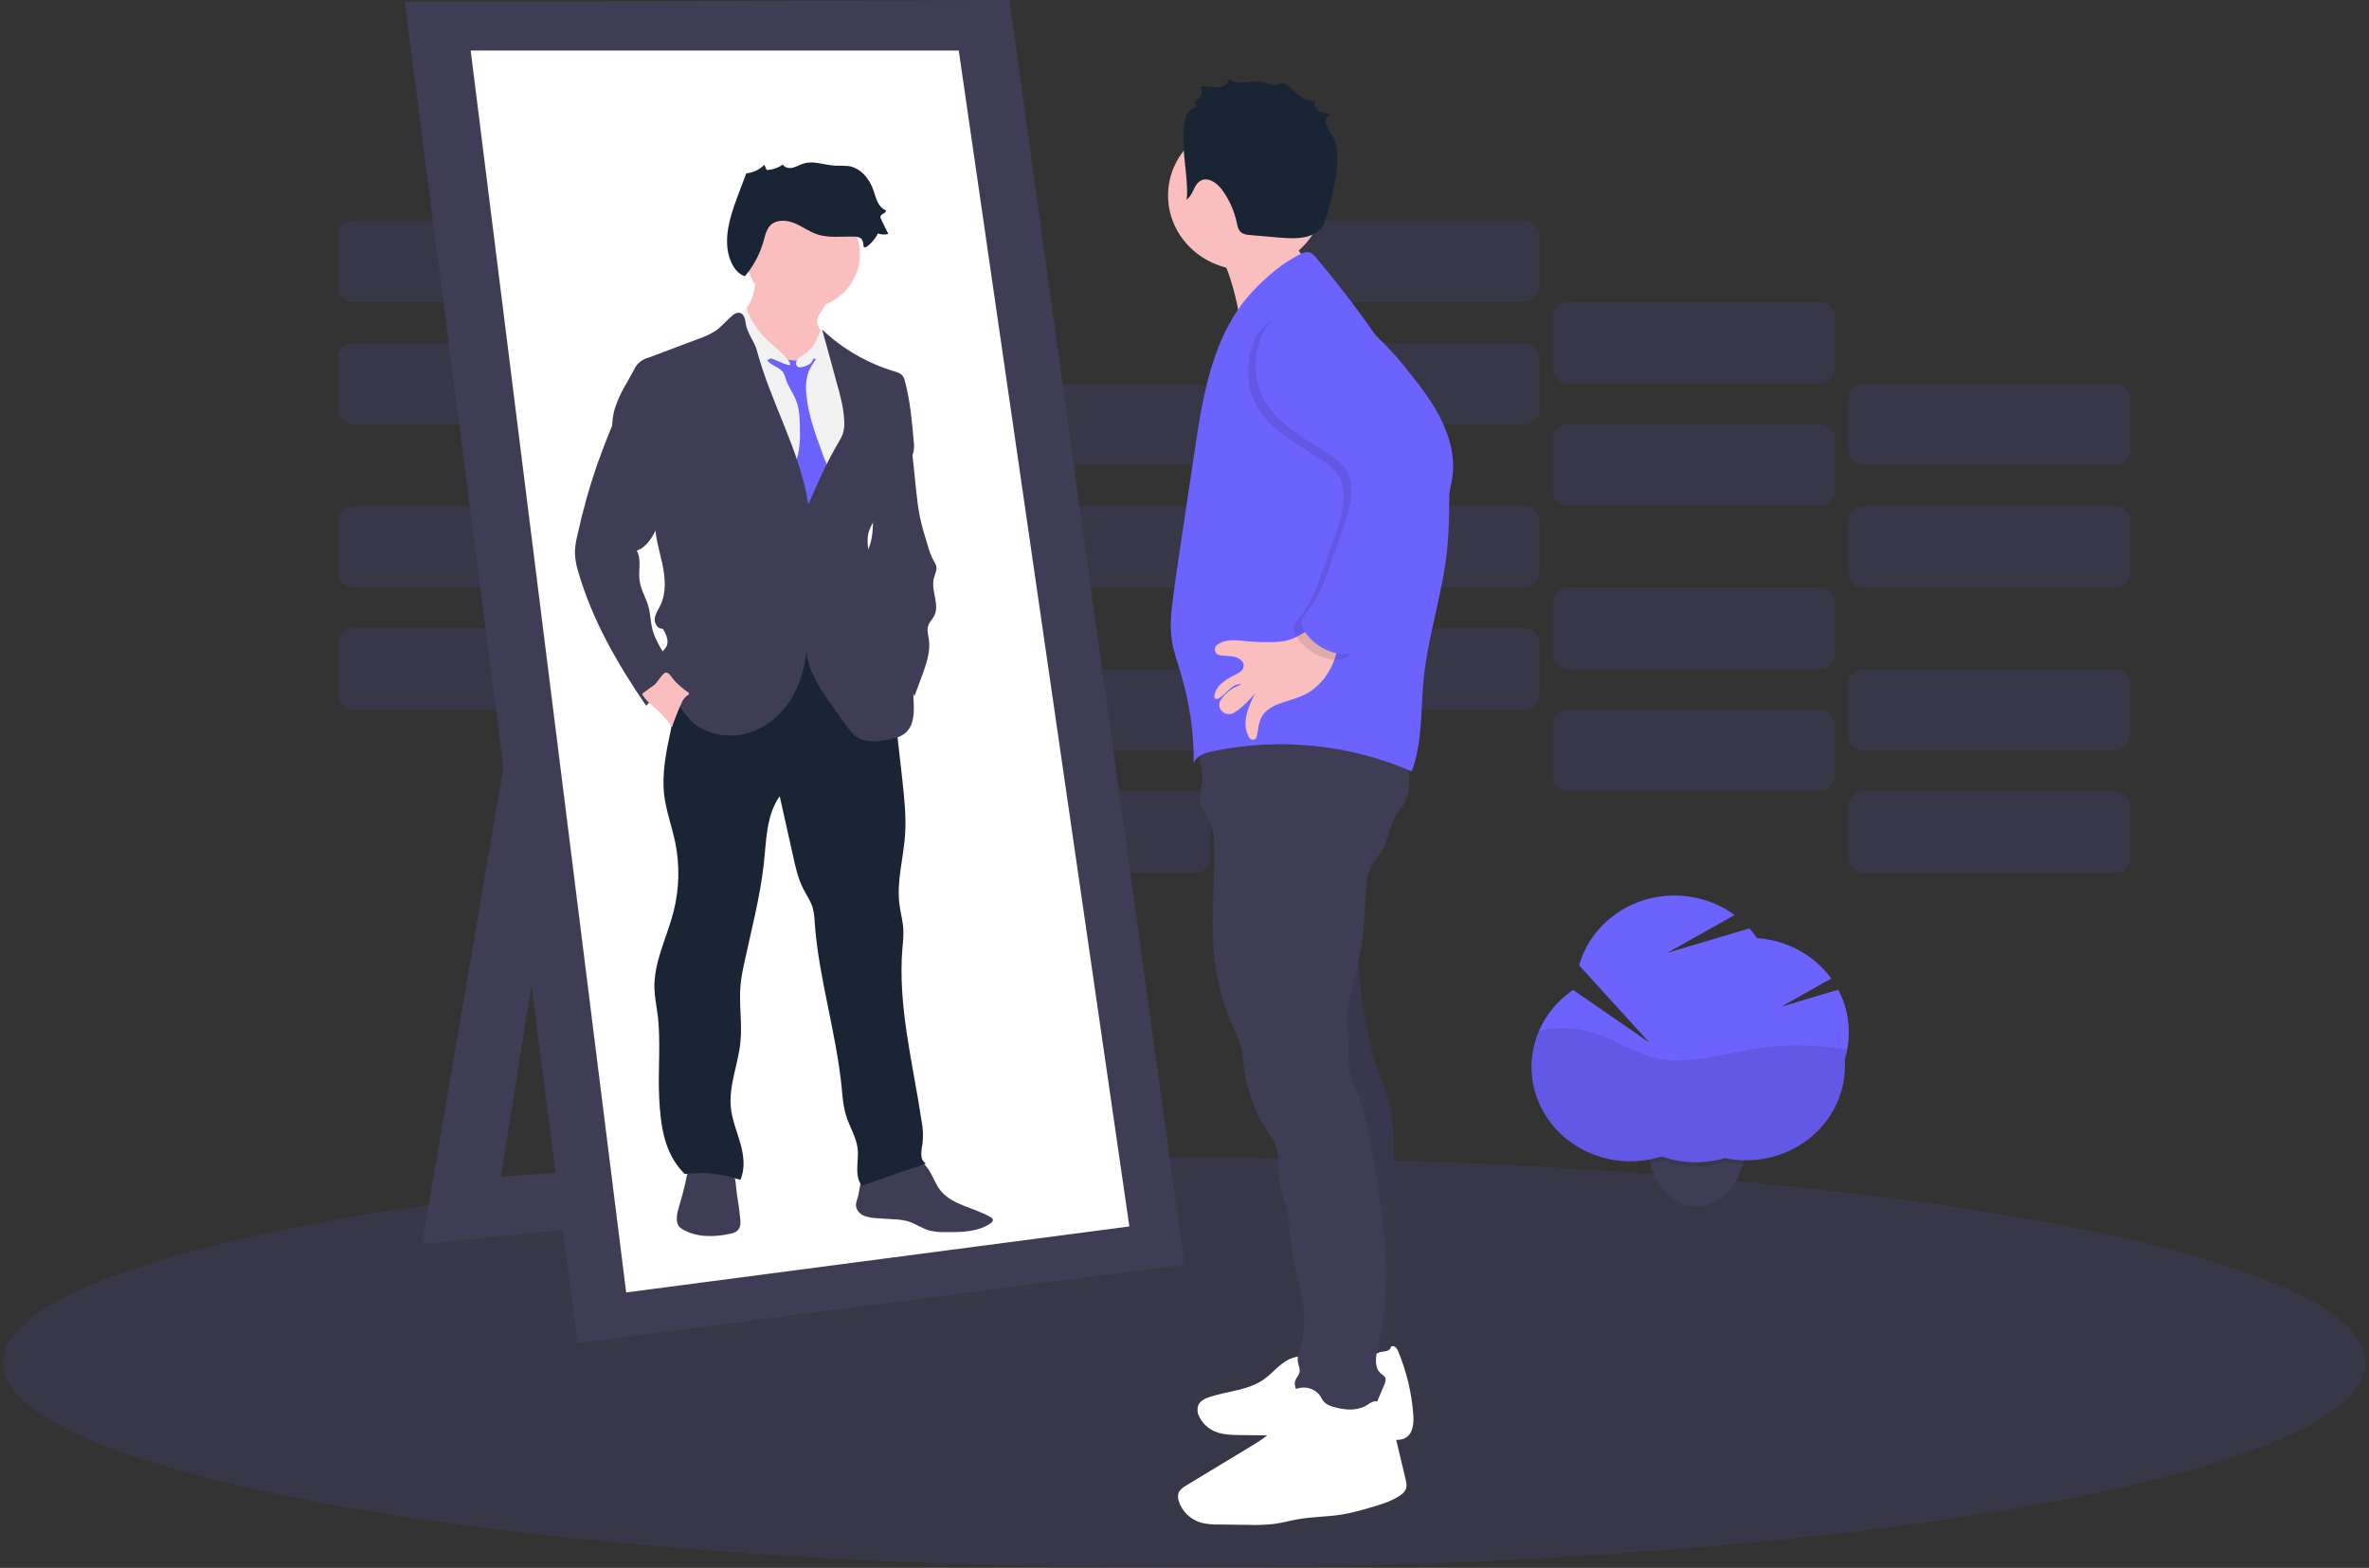 <svg width="423" height="280" viewBox="0 0 423 280" fill="none" xmlns="http://www.w3.org/2000/svg">
<rect x="0" y="0" width="423" height="280" fill="#333333" stroke="none"/>
<g clip-path="url(#clip0_301_260)">
<path opacity="0.1" d="M107.874 112.192H63.193C61.611 112.192 60.328 113.417 60.328 114.929V124.014C60.328 125.526 61.611 126.752 63.193 126.752H107.874C109.456 126.752 110.739 125.526 110.739 124.014V114.929C110.739 113.417 109.456 112.192 107.874 112.192Z" fill="#6C63FF"/>
<path opacity="0.1" d="M160.629 126.755H115.948C114.366 126.755 113.083 127.981 113.083 129.493V138.578C113.083 140.09 114.366 141.315 115.948 141.315H160.629C162.211 141.315 163.494 140.09 163.494 138.578V129.493C163.494 127.981 162.211 126.755 160.629 126.755Z" fill="#6C63FF"/>
<path opacity="0.1" d="M213.388 141.315H168.707C167.125 141.315 165.842 142.541 165.842 144.053V153.138C165.842 154.65 167.125 155.875 168.707 155.875H213.388C214.97 155.875 216.253 154.65 216.253 153.138V144.053C216.253 142.541 214.97 141.315 213.388 141.315Z" fill="#6C63FF"/>
<path opacity="0.1" d="M107.874 90.352H63.193C61.611 90.352 60.328 91.577 60.328 93.089V102.174C60.328 103.686 61.611 104.912 63.193 104.912H107.874C109.456 104.912 110.739 103.686 110.739 102.174V93.089C110.739 91.577 109.456 90.352 107.874 90.352Z" fill="#6C63FF"/>
<path opacity="0.1" d="M160.629 104.912H115.948C114.366 104.912 113.083 106.137 113.083 107.649V116.734C113.083 118.246 114.366 119.472 115.948 119.472H160.629C162.211 119.472 163.494 118.246 163.494 116.734V107.649C163.494 106.137 162.211 104.912 160.629 104.912Z" fill="#6C63FF"/>
<path opacity="0.1" d="M213.388 119.475H168.707C167.125 119.475 165.842 120.701 165.842 122.213V131.298C165.842 132.81 167.125 134.035 168.707 134.035H213.388C214.97 134.035 216.253 132.81 216.253 131.298V122.213C216.253 120.701 214.97 119.475 213.388 119.475Z" fill="#6C63FF"/>
<path opacity="0.1" d="M272.005 112.192H227.324C225.742 112.192 224.459 113.417 224.459 114.929V124.014C224.459 125.526 225.742 126.752 227.324 126.752H272.005C273.587 126.752 274.87 125.526 274.87 124.014V114.929C274.87 113.417 273.587 112.192 272.005 112.192Z" fill="#6C63FF"/>
<path opacity="0.1" d="M324.759 126.755H280.079C278.497 126.755 277.214 127.981 277.214 129.493V138.578C277.214 140.09 278.497 141.315 280.079 141.315H324.759C326.342 141.315 327.625 140.09 327.625 138.578V129.493C327.625 127.981 326.342 126.755 324.759 126.755Z" fill="#6C63FF"/>
<path opacity="0.1" d="M377.519 141.315H332.838C331.256 141.315 329.973 142.541 329.973 144.053V153.138C329.973 154.65 331.256 155.875 332.838 155.875H377.519C379.101 155.875 380.384 154.65 380.384 153.138V144.053C380.384 142.541 379.101 141.315 377.519 141.315Z" fill="#6C63FF"/>
<path opacity="0.1" d="M272.005 90.352H227.324C225.742 90.352 224.459 91.577 224.459 93.089V102.174C224.459 103.686 225.742 104.912 227.324 104.912H272.005C273.587 104.912 274.87 103.686 274.87 102.174V93.089C274.87 91.577 273.587 90.352 272.005 90.352Z" fill="#6C63FF"/>
<path opacity="0.1" d="M324.759 104.912H280.079C278.497 104.912 277.214 106.137 277.214 107.649V116.734C277.214 118.246 278.497 119.472 280.079 119.472H324.759C326.342 119.472 327.625 118.246 327.625 116.734V107.649C327.625 106.137 326.342 104.912 324.759 104.912Z" fill="#6C63FF"/>
<path opacity="0.1" d="M377.519 119.475H332.838C331.256 119.475 329.973 120.701 329.973 122.213V131.298C329.973 132.81 331.256 134.035 332.838 134.035H377.519C379.101 134.035 380.384 132.81 380.384 131.298V122.213C380.384 120.701 379.101 119.475 377.519 119.475Z" fill="#6C63FF"/>
<path opacity="0.1" d="M107.874 61.228H63.193C61.611 61.228 60.328 62.453 60.328 63.965V73.05C60.328 74.562 61.611 75.788 63.193 75.788H107.874C109.456 75.788 110.739 74.562 110.739 73.05V63.965C110.739 62.453 109.456 61.228 107.874 61.228Z" fill="#6C63FF"/>
<path opacity="0.1" d="M160.629 75.788H115.948C114.366 75.788 113.083 77.013 113.083 78.525V87.611C113.083 89.122 114.366 90.348 115.948 90.348H160.629C162.211 90.348 163.494 89.122 163.494 87.611V78.525C163.494 77.013 162.211 75.788 160.629 75.788Z" fill="#6C63FF"/>
<path opacity="0.1" d="M213.388 90.352H168.707C167.125 90.352 165.842 91.577 165.842 93.089V102.174C165.842 103.686 167.125 104.912 168.707 104.912H213.388C214.97 104.912 216.253 103.686 216.253 102.174V93.089C216.253 91.577 214.97 90.352 213.388 90.352Z" fill="#6C63FF"/>
<path opacity="0.1" d="M107.874 39.384H63.193C61.611 39.384 60.328 40.61 60.328 42.122V51.207C60.328 52.719 61.611 53.944 63.193 53.944H107.874C109.456 53.944 110.739 52.719 110.739 51.207V42.122C110.739 40.61 109.456 39.384 107.874 39.384Z" fill="#6C63FF"/>
<path opacity="0.1" d="M160.629 53.948H115.948C114.366 53.948 113.083 55.174 113.083 56.685V65.771C113.083 67.282 114.366 68.508 115.948 68.508H160.629C162.211 68.508 163.494 67.282 163.494 65.771V56.685C163.494 55.174 162.211 53.948 160.629 53.948Z" fill="#6C63FF"/>
<path opacity="0.1" d="M213.388 68.508H168.707C167.125 68.508 165.842 69.733 165.842 71.245V80.33C165.842 81.842 167.125 83.068 168.707 83.068H213.388C214.97 83.068 216.253 81.842 216.253 80.33V71.245C216.253 69.733 214.97 68.508 213.388 68.508Z" fill="#6C63FF"/>
<path opacity="0.1" d="M272.005 61.228H227.324C225.742 61.228 224.459 62.453 224.459 63.965V73.05C224.459 74.562 225.742 75.788 227.324 75.788H272.005C273.587 75.788 274.87 74.562 274.87 73.05V63.965C274.87 62.453 273.587 61.228 272.005 61.228Z" fill="#6C63FF"/>
<path opacity="0.1" d="M324.759 75.788H280.079C278.497 75.788 277.214 77.013 277.214 78.525V87.611C277.214 89.122 278.497 90.348 280.079 90.348H324.759C326.342 90.348 327.625 89.122 327.625 87.611V78.525C327.625 77.013 326.342 75.788 324.759 75.788Z" fill="#6C63FF"/>
<path opacity="0.1" d="M377.519 90.352H332.838C331.256 90.352 329.973 91.577 329.973 93.089V102.174C329.973 103.686 331.256 104.912 332.838 104.912H377.519C379.101 104.912 380.384 103.686 380.384 102.174V93.089C380.384 91.577 379.101 90.352 377.519 90.352Z" fill="#6C63FF"/>
<path opacity="0.1" d="M272.005 39.384H227.324C225.742 39.384 224.459 40.61 224.459 42.122V51.207C224.459 52.719 225.742 53.944 227.324 53.944H272.005C273.587 53.944 274.87 52.719 274.87 51.207V42.122C274.87 40.61 273.587 39.384 272.005 39.384Z" fill="#6C63FF"/>
<path opacity="0.1" d="M324.759 53.948H280.079C278.497 53.948 277.214 55.174 277.214 56.685V65.771C277.214 67.282 278.497 68.508 280.079 68.508H324.759C326.342 68.508 327.625 67.282 327.625 65.771V56.685C327.625 55.174 326.342 53.948 324.759 53.948Z" fill="#6C63FF"/>
<path opacity="0.1" d="M377.519 68.508H332.838C331.256 68.508 329.973 69.733 329.973 71.245V80.33C329.973 81.842 331.256 83.068 332.838 83.068H377.519C379.101 83.068 380.384 81.842 380.384 80.33V71.245C380.384 69.733 379.101 68.508 377.519 68.508Z" fill="#6C63FF"/>
<path opacity="0.1" d="M211.487 280C327.979 280 422.415 263.588 422.415 243.342C422.415 223.097 327.979 206.684 211.487 206.684C94.994 206.684 0.559 223.097 0.559 243.342C0.559 263.588 94.994 280 211.487 280Z" fill="#6C63FF"/>
<path d="M93.105 118.263L75.367 222.158L155.573 214.053L152.103 205.21L89.441 210.184L104.095 118.079L93.105 118.263Z" fill="#3F3D56"/>
<path d="M72.282 0.368L180.252 0L211.487 225.842L103.13 239.842L72.282 0.368Z" fill="#3F3D56"/>
<path d="M84.043 9.026H171.191L201.654 219.026L111.807 230.816L84.043 9.026Z" fill="white"/>
<path d="M166.232 209.58C166.779 210.582 167.188 211.665 167.901 212.568C169.984 215.228 173.936 215.644 176.901 217.38C177.05 217.452 177.172 217.564 177.252 217.704C177.387 218.01 177.086 218.33 176.797 218.522C174.549 220.028 171.599 220.062 168.85 220.043C167.926 220.075 167.002 219.99 166.1 219.793C164.647 219.424 163.401 218.455 161.967 218.061C161.223 217.884 160.462 217.781 159.696 217.755L156.684 217.56C155.882 217.549 155.088 217.408 154.336 217.144C153.961 217.007 153.628 216.781 153.369 216.488C153.11 216.195 152.933 215.844 152.855 215.467C152.77 214.856 153.044 214.263 153.206 213.666C153.591 212.251 153.472 210.542 154.625 209.576C155.1 209.229 155.644 208.978 156.225 208.84C158.321 208.165 160.46 207.621 162.63 207.211C164.415 206.876 165.441 208.128 166.232 209.58Z" fill="#3F3D56"/>
<path d="M132.167 217.549C132.244 218.334 132.268 219.233 131.674 219.782C131.304 220.075 130.857 220.266 130.382 220.334C127.532 220.968 124.355 221.012 121.875 219.531C121.617 219.39 121.39 219.204 121.204 218.982C120.998 218.68 120.88 218.33 120.865 217.969C120.776 216.926 121.112 215.898 121.416 214.893C122.137 212.506 122.685 210.075 123.055 207.616C123.086 207.414 130.332 208.722 130.814 209.407C131.419 210.254 131.423 212.288 131.585 213.297C131.829 214.707 132.023 216.124 132.167 217.549Z" fill="#3F3D56"/>
<path d="M159.137 121.678L161.065 138.806C161.45 142.306 161.855 145.825 161.589 149.336C161.281 153.388 160.093 157.441 160.594 161.457C160.791 163.019 161.238 164.552 161.304 166.125C161.316 167.171 161.261 168.217 161.138 169.256C160.266 179.649 163.024 189.962 164.566 200.281C164.814 201.554 164.869 202.854 164.728 204.142C164.527 205.45 164.126 207.167 165.345 207.786L153.9 211.75C152.439 210 153.406 207.277 153.129 205.056C152.874 203.055 151.725 201.272 151.112 199.345C150.557 197.614 150.441 195.79 150.26 193.992C149.261 184.203 146.196 174.668 145.478 164.857C145.455 163.91 145.326 162.967 145.093 162.046C144.707 160.827 143.936 159.762 143.373 158.616C142.509 156.896 142.085 155.009 141.669 153.145L139.22 142.185C136.744 145.707 136.845 150.29 136.355 154.512C135.668 160.407 134.134 166.202 132.884 172.023C132.594 173.276 132.377 174.542 132.233 175.818C131.909 179.233 132.553 182.682 132.21 186.093C131.824 190.046 130.085 193.904 130.505 197.857C130.737 200.045 131.616 202.116 132.21 204.238C132.803 206.36 133.096 208.688 132.19 210.711C129.023 209.6 125.621 209.241 122.276 209.665C118.601 206.073 117.95 201.062 117.699 196.033C117.448 191.004 118.054 185.968 117.398 180.987C117.205 179.513 116.905 178.076 116.855 176.606C116.693 171.894 119.064 167.484 120.244 162.905C121.306 158.782 121.407 154.487 120.541 150.323C119.963 147.571 118.968 144.9 118.613 142.111C118.131 138.202 118.948 134.264 119.77 130.403C120.321 127.798 120.869 125.193 121.493 122.603C122.164 119.822 122.963 116.981 124.756 114.704C127.625 111.061 132.719 109.443 137.481 109.797C142.243 110.151 146.689 112.221 150.622 114.8C153.722 116.779 156.578 119.087 159.137 121.678Z" fill="#192534"/>
<path d="M146.342 56.092C146.126 56.424 145.975 56.791 145.898 57.175C145.802 57.931 146.284 58.623 146.67 59.283C147.164 60.13 147.543 61.034 147.799 61.972C147.983 62.553 148.039 63.164 147.965 63.766C147.871 64.219 147.702 64.654 147.464 65.056C146.72 66.426 145.617 67.694 144.117 68.265C142.955 68.674 141.688 68.722 140.496 68.405C139.312 68.085 138.192 67.576 137.184 66.902C136.334 66.387 135.57 65.754 134.916 65.023C134.292 64.223 133.767 63.358 133.351 62.444C132.549 60.841 131.735 59.128 131.881 57.371C131.889 57.211 131.92 57.054 131.974 56.903C132.099 56.63 132.274 56.38 132.491 56.166C134.136 54.303 134.979 51.913 134.851 49.479L140.469 50.699C141.707 50.967 142.945 51.236 144.167 51.572C145.17 51.848 146.712 52.231 147.364 53.086C148.015 53.941 146.785 55.311 146.342 56.092Z" fill="#FBBEBE"/>
<path d="M143.334 55.178C148.974 55.178 153.545 50.81 153.545 45.422C153.545 40.035 148.974 35.667 143.334 35.667C137.695 35.667 133.124 40.035 133.124 45.422C133.124 50.81 137.695 55.178 143.334 55.178Z" fill="#FBBEBE"/>
<path d="M141.692 65.104C142.123 64.201 143.057 63.63 143.909 63.063C144.761 62.495 145.625 61.77 145.791 60.786C145.801 60.563 145.858 60.345 145.96 60.145C146.288 59.673 147.067 59.909 147.534 60.255C148.667 61.099 149.438 62.296 150.19 63.464C151.163 64.885 151.996 66.388 152.678 67.955C153.761 70.685 153.892 73.666 154.012 76.58C154.12 79.233 154.224 81.926 153.549 84.497C153.125 86.126 152.392 87.706 152.35 89.383C152.223 95.473 150.009 101.294 149.855 107.384C149.843 109.145 149.936 110.905 150.133 112.656L150.495 116.609C144.888 116.302 139.297 115.832 133.721 115.198C133.559 113.378 133.015 111.613 132.518 109.852C130.481 102.652 129.175 95.282 128.619 87.843C128.322 83.893 128.018 79.959 127.559 76.024C127.146 72.446 126.337 68.847 126.822 65.277C127.077 63.654 127.611 62.083 128.403 60.627C128.654 60.047 129.085 59.555 129.637 59.216C129.914 59.089 130.207 58.998 130.509 58.947C131.383 58.778 132.27 58.678 133.162 58.649C133.38 58.631 133.599 58.651 133.81 58.708C134.185 58.887 134.494 59.173 134.693 59.526C136.411 61.994 138.842 63.931 141.692 65.104Z" fill="#F2F2F2"/>
<path d="M136.957 64.323C137.674 65.303 139.193 65.535 139.856 66.533C140.08 66.951 140.249 67.392 140.361 67.849C140.766 69.083 141.584 70.155 142.081 71.359C142.799 73.091 142.818 75.007 142.826 76.867C142.896 78.349 142.777 79.834 142.471 81.288C142.239 82.198 141.861 83.064 141.584 83.963C141.112 85.492 140.937 87.09 141.067 88.679C141.067 89.022 141.163 89.359 141.345 89.655C141.606 89.951 141.948 90.173 142.332 90.296C143.462 90.772 144.646 91.258 145.88 91.147C146.133 91.14 146.378 91.062 146.585 90.923C146.728 90.798 146.846 90.65 146.932 90.484L147.703 89.239C148.401 88.101 149.13 86.826 148.86 85.525C148.664 84.854 148.37 84.213 147.985 83.621C147.492 82.659 147.072 81.666 146.728 80.647C145.498 77.269 144.252 73.843 143.975 70.276C143.811 68.919 143.969 67.544 144.437 66.253C144.8 65.459 145.255 64.706 145.795 64.01C145.673 63.853 145.504 63.736 145.31 63.673C145.116 63.611 144.908 63.606 144.711 63.66C144.323 63.774 143.948 63.923 143.589 64.105C142.455 64.562 141.198 64.396 140.053 64.083C139.606 63.958 138.896 63.531 138.433 63.56C138.275 63.578 136.984 64.367 136.957 64.323Z" fill="#6C63FF"/>
<path d="M145.984 64.282C145.752 64.105 145.394 63.943 145.189 64.15C145.121 64.239 145.071 64.34 145.043 64.448C144.842 64.964 144.252 65.218 143.716 65.417C143.18 65.616 142.602 65.726 142.278 65.347C142.176 65.199 142.125 65.024 142.134 64.847C142.143 64.67 142.211 64.501 142.328 64.363C142.565 64.09 142.851 63.859 143.172 63.682C144.946 62.486 146.154 60.669 146.535 58.627C147.032 59.005 147.362 59.548 147.457 60.148C147.584 60.734 147.599 61.339 147.726 61.924C147.915 62.764 148.336 63.549 148.432 64.4C148.482 64.853 148.432 65.31 148.432 65.763C148.449 66.206 148.504 66.647 148.594 67.082C147.692 66.168 147.056 65.096 145.984 64.282Z" fill="#F2F2F2"/>
<path d="M138.179 61.781C137.793 61.431 137.407 61.099 137.022 60.742C135.33 59.164 134.052 57.226 133.293 55.086C132.799 55.455 132.256 55.941 132.244 56.56C132.288 56.998 132.465 57.414 132.753 57.758C134.211 59.952 135.174 62.412 135.58 64.982C135.788 64.671 136.077 64.417 136.418 64.243C136.759 64.07 137.141 63.983 137.527 63.991C138.136 63.991 140.87 65.538 141.067 65.148C141.356 64.536 138.641 62.197 138.179 61.781Z" fill="#F2F2F2"/>
<path d="M146.79 58.848C150.417 62.298 154.857 64.866 159.738 66.338C160.224 66.439 160.674 66.657 161.046 66.972C161.323 67.303 161.51 67.696 161.589 68.114C162.53 71.628 162.846 75.265 163.159 78.879C163.241 79.477 163.228 80.083 163.12 80.677C162.893 81.642 162.175 82.423 161.47 83.149C159.256 85.415 156.731 87.784 156.357 90.864C156.328 91.457 156.255 92.048 156.137 92.632C155.944 93.317 155.516 93.921 155.254 94.588C153.966 97.871 156.877 101.846 155.103 104.904C156.064 106.667 156.722 108.565 157.055 110.526C157.114 111.27 157.292 112 157.583 112.693C158.111 113.746 159.199 114.417 160.055 115.271C162.665 117.828 162.985 121.741 163.139 125.311C163.236 127.323 163.205 129.633 161.597 130.951C160.668 131.721 159.399 131.972 158.184 132.164C156.569 132.421 154.81 132.606 153.38 131.843C152.354 131.298 151.656 130.344 150.989 129.423C149.724 127.665 148.455 125.911 147.256 124.11C145.359 121.269 143.57 118.024 144.117 114.693C143.963 118.101 143.211 121.535 141.46 124.504C139.71 127.474 136.891 129.953 133.471 130.933C130.05 131.913 126.052 131.22 123.503 128.833C122.671 128.015 121.956 127.094 121.378 126.096C119.927 123.722 118.868 121.148 118.239 118.466C118.073 117.769 117.95 116.992 118.316 116.369C118.49 116.075 118.756 115.843 118.937 115.551C119.546 114.56 118.96 113.311 118.37 112.302C117.472 112.383 116.828 111.374 116.909 110.511C116.99 109.649 117.53 108.901 117.911 108.117C119.03 105.803 118.783 103.11 118.243 100.616C117.703 98.121 116.897 95.642 116.959 93.096C117.024 90.403 114.996 87.979 113.45 85.728C112.586 84.46 111.58 83.281 110.828 81.951C109.26 79.153 108.897 75.88 109.817 72.829C110.357 71.263 111.066 69.754 111.931 68.327L113.203 66.047C113.44 65.502 113.808 65.018 114.277 64.634C114.746 64.25 115.302 63.977 115.902 63.836L124.706 60.52C125.831 60.153 126.9 59.642 127.883 59.002C128.959 58.229 129.761 57.16 130.787 56.335C130.936 56.185 131.116 56.065 131.314 55.982C131.513 55.899 131.727 55.855 131.944 55.852C132.769 55.922 133.062 56.917 133.147 57.695C133.34 59.434 134.689 60.907 135.148 62.598C137.631 71.938 142.887 80.552 144.329 90.086C145.949 86.369 147.569 82.644 149.643 79.144C149.97 78.642 150.245 78.11 150.464 77.556C150.713 76.758 150.806 75.922 150.738 75.091C150.634 72.693 149.967 70.35 149.308 68.032C148.452 64.879 147.68 61.972 146.79 58.848Z" fill="#3F3D56"/>
<path d="M163.567 87.386C163.737 88.955 163.903 90.528 164.207 92.08C164.562 93.874 165.102 95.627 165.638 97.381C165.9 98.367 166.275 99.322 166.756 100.229C166.931 100.492 167.069 100.776 167.169 101.073C167.358 101.81 166.926 102.546 166.741 103.283C166.185 105.494 167.851 107.951 166.802 109.989C166.486 110.607 165.935 111.12 165.727 111.783C165.484 112.545 165.727 113.36 165.854 114.148C166.182 116.358 165.391 118.606 164.612 120.732L163.286 124.32C162.075 122.169 160.853 119.995 159.179 118.149C158.581 117.486 157.93 116.871 157.378 116.171C156.556 115.071 155.906 113.862 155.45 112.582C154.273 109.542 153.6 106.345 153.457 103.106C153.361 102.186 153.473 101.256 153.784 100.38C154.04 99.873 154.325 99.381 154.64 98.906C155.674 97.127 155.886 95.02 155.867 92.986C155.847 90.952 155.62 88.911 155.867 86.888C156.068 85.2 156.591 83.56 157.409 82.051C157.892 81.074 158.609 80.219 159.503 79.557C160.17 79.08 160.983 78.827 161.817 78.838C163.077 78.909 162.788 79.944 162.896 80.942L163.567 87.386Z" fill="#3F3D56"/>
<path d="M106.848 82.372C106.061 84.582 105.352 86.812 104.719 89.062C104.102 91.273 103.551 93.496 103.065 95.731C102.815 96.713 102.676 97.719 102.648 98.73C102.698 99.906 102.909 101.072 103.277 102.196C105.76 110.747 110.287 118.635 115.385 126.052C116.842 124.316 118.572 122.807 120.514 121.579C120.673 121.489 120.805 121.362 120.899 121.211C120.948 121.067 120.962 120.915 120.941 120.766C120.92 120.617 120.863 120.474 120.776 120.348C119.368 117.593 117.14 115.165 116.438 112.17C116.145 110.924 116.133 109.627 115.802 108.39C115.374 106.787 114.417 105.321 114.197 103.677C113.962 101.887 114.583 99.934 113.704 98.346C115.497 97.68 116.534 95.915 117.294 94.224C118.106 92.494 118.686 90.673 119.021 88.804C119.549 85.222 118.816 81.573 116.935 78.433C116.017 76.867 114.838 75.453 113.445 74.248C112.987 73.854 111.903 72.723 111.236 72.734C110.345 72.752 110.06 74.13 109.805 74.749C108.776 77.276 107.758 79.807 106.848 82.372Z" fill="#3F3D56"/>
<path d="M122.82 123.609C122.936 123.69 123.067 123.8 123.036 123.933C123.005 124.066 122.893 124.099 122.793 124.154C122.272 124.507 121.883 125.011 121.682 125.591C121.042 126.971 120.483 128.384 120.009 129.824C119.146 128.589 118.131 127.457 116.986 126.453C116.107 125.679 115.123 124.946 114.653 123.9C114.653 123.87 116.673 122.445 116.859 122.29C117.425 121.807 118.139 120.47 118.725 120.175C119.388 119.844 120.021 121.144 120.526 121.667C121.221 122.386 121.989 123.037 122.82 123.609Z" fill="#FBBEBE"/>
<path d="M154.178 43.897C154.151 43.415 154.085 42.881 153.699 42.567C153.361 42.344 152.953 42.236 152.543 42.262C150.295 42.192 147.969 42.553 145.848 41.831C144.453 41.355 143.261 40.442 141.9 39.874C140.539 39.307 138.796 39.156 137.697 40.11C136.864 40.847 136.636 41.978 136.347 43.021C135.71 45.322 134.577 47.47 133.019 49.328C131.974 49.018 131.226 48.127 130.744 47.191C129.105 44.001 129.911 40.191 131.076 36.809C131.461 35.674 131.889 34.551 132.317 33.431L133.258 30.955C134.493 30.839 135.641 30.293 136.482 29.422L136.887 30.362C137.933 30.326 138.942 29.985 139.779 29.385C140.103 29.967 140.936 30.122 141.611 29.934C142.285 29.746 142.868 29.385 143.539 29.197C145.332 28.645 147.244 29.496 149.126 29.592C149.922 29.573 150.719 29.595 151.513 29.658C153.734 30.001 155.304 31.997 155.982 34.046C156.433 35.409 156.807 37.085 158.215 37.568C158.246 38.084 157.289 38.183 157.209 38.673C157.199 38.837 157.239 38.999 157.324 39.141L158.616 41.79C157.998 41.938 157.349 41.907 156.75 41.702C156.167 43.01 154.235 44.896 154.178 43.897Z" fill="#192534"/>
<path d="M219.639 49.663C220.293 51.683 220.809 53.742 221.181 55.827C221.459 57.389 221.621 59.124 220.684 60.428C224.254 55.296 227.983 50.009 233.409 46.697C232.304 45.553 231.464 44.199 230.942 42.724C230.421 41.249 230.23 39.685 230.382 38.135C230.413 37.826 225.928 39.443 225.585 39.627C224.012 40.464 222.569 41.503 221.035 42.398C220.24 42.858 216.932 43.949 216.901 44.608C216.901 45.032 218.216 46.329 218.463 46.775C218.947 47.701 219.341 48.668 219.639 49.663Z" fill="#FBBEBE"/>
<path d="M236.231 243.224C235.35 242.631 234.316 242.277 233.241 242.199C232.166 242.121 231.089 242.323 230.123 242.782C228.377 243.644 227.2 245.276 225.612 246.382C222.882 248.275 219.276 248.426 216.079 249.451C215.231 249.723 214.329 250.129 213.97 250.924C213.85 251.259 213.802 251.613 213.829 251.966C213.856 252.319 213.958 252.662 214.128 252.976C214.663 254.114 215.599 255.037 216.774 255.581C218.208 256.237 219.858 256.266 221.447 256.285L235.252 256.44C239.494 256.487 243.762 256.535 247.977 257.04C248.96 257.158 250.025 257.287 250.892 256.826C252.304 256.09 252.466 254.225 252.358 252.689C252.073 248.797 251.163 244.969 249.658 241.342C249.492 240.94 249.273 240.483 248.806 240.41C248.475 240.395 248.149 240.495 247.888 240.69C243.994 242.9 239.062 244.149 234.92 242.381" fill="white"/>
<path d="M243.141 159.077C241.599 167.635 242.605 176.43 244.341 184.951C244.66 186.648 245.081 188.326 245.601 189.976C246.222 191.855 247.059 193.661 247.641 195.551C249.122 200.34 248.914 205.461 248.694 210.461L247.684 233.211C247.599 235.119 247.522 237.072 248.123 238.892C248.366 239.629 248.663 240.55 248.05 241.047C247.81 241.212 247.53 241.314 247.236 241.345C244.477 241.831 241.627 241.423 239.139 240.185L238.865 217.203C238.78 210.118 238.691 203.004 237.55 196.007C236.644 190.444 235.071 184.955 234.966 179.325C234.858 173.431 236.37 167.613 237.912 161.899C238.244 160.676 239.455 159.781 240.45 158.952C240.797 158.625 241.22 158.38 241.684 158.237C242.146 158.115 242.856 158.705 243.141 159.077Z" fill="#3F3D56"/>
<path opacity="0.1" d="M243.141 159.077C241.599 167.635 242.605 176.43 244.341 184.951C244.66 186.648 245.081 188.326 245.601 189.976C246.222 191.855 247.059 193.661 247.641 195.551C249.122 200.34 248.914 205.461 248.694 210.461L247.684 233.211C247.599 235.119 247.522 237.072 248.123 238.892C248.366 239.629 248.663 240.55 248.05 241.047C247.81 241.212 247.53 241.314 247.236 241.345C244.477 241.831 241.627 241.423 239.139 240.185L238.865 217.203C238.78 210.118 238.691 203.004 237.55 196.007C236.644 190.444 235.071 184.955 234.966 179.325C234.858 173.431 236.37 167.613 237.912 161.899C238.244 160.676 239.455 159.781 240.45 158.952C240.797 158.625 241.22 158.38 241.684 158.237C242.146 158.115 242.856 158.705 243.141 159.077Z" fill="black"/>
<path d="M214.186 132.329C213.615 134.573 214.826 136.898 214.691 139.204C214.614 140.601 214.04 141.993 214.306 143.364C214.572 144.734 215.597 145.766 216.145 147.022C216.544 148.071 216.755 149.177 216.77 150.294C216.928 153.049 216.8 155.82 216.693 158.565C216.511 163.17 216.376 167.801 217.013 172.366C217.567 176.32 218.692 180.183 220.356 183.842C220.86 184.838 221.277 185.872 221.601 186.933C221.814 187.922 221.956 188.924 222.026 189.932C222.392 193.21 223.313 196.409 224.752 199.404C225.735 201.456 227.451 203.088 227.995 205.266C228.511 207.351 228.164 209.551 228.538 211.662C228.812 213.227 229.479 214.708 229.85 216.256C230.332 218.256 230.32 220.331 230.563 222.372C231.257 228.266 234.06 234.161 232.387 239.879C232.051 241.028 231.531 242.196 231.766 243.368C231.882 243.943 232.175 244.51 232.044 245.081C231.936 245.567 231.542 245.943 231.342 246.404C230.956 247.266 231.365 248.29 232.051 248.957C232.784 249.578 233.635 250.059 234.558 250.372C237.4 251.532 240.342 252.711 243.427 252.685C243.801 252.704 244.175 252.639 244.518 252.494C245.073 252.217 245.347 251.617 245.582 251.064L247.163 247.328C247.356 246.875 247.549 246.345 247.283 245.925C247.098 245.694 246.873 245.495 246.62 245.335C245.343 244.307 245.633 242.388 245.972 240.844C246.839 236.879 247.319 232.846 247.406 228.797C247.576 220.721 246.184 212.693 244.796 204.724C244.314 201.957 243.828 199.172 242.868 196.519C241.908 193.867 240.492 191.314 240.724 188.558C240.97 185.581 240.161 182.461 240.724 179.524C241.287 176.588 242.177 173.714 242.752 170.782C243.496 166.976 243.681 163.096 243.909 159.235C244.005 157.658 244.129 156.03 244.9 154.63C245.351 153.812 246.007 153.112 246.512 152.32C247.815 150.261 248.023 147.707 249.269 145.615C249.859 144.624 250.672 143.751 251.104 142.689C251.408 141.853 251.566 140.974 251.575 140.088C251.697 137.865 251.568 135.635 251.189 133.438C244.625 130.247 237.345 128.633 229.981 128.737C227.162 128.782 224.312 129.054 221.667 129.986C219.145 130.882 216.847 132.138 214.186 132.329Z" fill="#3F3D56"/>
<path d="M229.996 249.053C228.863 250.401 228.94 252.328 228.215 253.916C227.336 255.843 225.377 257.077 223.518 258.201L211.95 265.201C211.317 265.569 210.639 266.022 210.407 266.707C210.297 267.145 210.317 267.603 210.465 268.03C210.741 268.954 211.256 269.798 211.962 270.483C212.668 271.168 213.543 271.672 214.506 271.95C215.53 272.183 216.582 272.286 217.634 272.256L222.836 272.322C224.42 272.381 226.007 272.322 227.582 272.145C229.025 271.946 230.428 271.552 231.863 271.302C234.473 270.848 237.157 270.889 239.771 270.451C241.372 270.15 242.954 269.76 244.507 269.283C246.396 268.741 248.32 268.177 249.94 267.105C250.386 266.846 250.748 266.474 250.985 266.029C251.259 265.422 251.108 264.725 250.954 264.081L248.471 253.654C248.331 252.786 247.999 251.956 247.499 251.219C246.948 250.519 245.957 250.055 245.097 250.353C244.742 250.508 244.407 250.7 244.098 250.928C242.825 251.727 241.194 251.86 239.69 251.609C238.719 251.444 237.435 251.189 236.652 250.574C236.058 250.106 235.881 249.381 235.376 248.85C235.021 248.503 234.595 248.23 234.123 248.05C233.652 247.871 233.146 247.788 232.639 247.807C232.131 247.826 231.634 247.947 231.179 248.161C230.724 248.376 230.321 248.68 229.996 249.053Z" fill="white"/>
<path d="M222.496 48.226C230.19 48.226 236.428 42.267 236.428 34.915C236.428 27.564 230.19 21.604 222.496 21.604C214.802 21.604 208.564 27.564 208.564 34.915C208.564 42.267 214.802 48.226 222.496 48.226Z" fill="#FBBEBE"/>
<path d="M211.749 35.696C213.083 34.982 213.083 32.922 214.448 32.237C215.813 31.552 217.364 32.742 218.239 33.943C219.515 35.702 220.401 37.691 220.842 39.789C220.965 40.386 221.081 41.038 221.551 41.455C222.022 41.871 222.639 41.923 223.24 41.982C225.001 42.149 226.765 42.301 228.531 42.438C230.497 42.59 232.572 42.711 234.357 41.904C235.062 41.603 235.667 41.124 236.108 40.519C236.461 39.938 236.714 39.306 236.856 38.647C237.778 35.298 238.707 31.909 238.784 28.446C238.815 27.016 238.684 25.535 237.963 24.283C237.543 23.546 236.926 22.905 236.752 22.094C236.579 21.284 237.138 20.252 238.017 20.341C237.222 20.372 236.431 20.228 235.703 19.921C235.005 19.552 234.488 18.76 234.735 18.038C232.776 18.277 231.35 16.428 229.823 15.231C229.574 14.995 229.239 14.863 228.889 14.862C228.621 14.926 228.362 15.021 228.118 15.146C227.347 15.404 226.541 14.914 225.751 14.7C223.63 14.133 220.934 15.503 219.361 14.03C219.511 14.969 218.304 15.599 217.31 15.581C216.315 15.562 215.289 15.212 214.348 15.529C214.484 15.767 214.564 16.031 214.581 16.302C214.598 16.573 214.552 16.844 214.447 17.096C214.342 17.348 214.179 17.575 213.972 17.76C213.764 17.945 213.516 18.084 213.245 18.167L213.712 19.14C213.231 19.231 212.787 19.45 212.429 19.77C212.071 20.09 211.814 20.5 211.687 20.952C211.175 22.886 211.302 25.635 211.425 27.624C211.487 28.497 212.378 35.368 211.749 35.696Z" fill="#192534"/>
<path d="M223.638 52.072C216.639 59.592 214.857 70.177 213.365 80.142L211.167 94.857C210.596 98.674 210.01 102.491 209.513 106.319C209.166 108.938 208.842 111.598 209.22 114.214C209.517 116.277 210.238 118.267 210.839 120.253C212.405 125.461 213.184 130.856 213.153 136.275C213.62 134.964 215.235 134.433 216.654 134.138C228.561 131.67 240.984 132.938 252.076 137.753C254.024 132.539 253.657 126.836 254.201 121.325C254.972 113.466 257.629 105.851 258.416 98.007C258.705 95.086 258.74 92.149 258.771 89.213C258.794 87.058 258.817 84.88 258.346 82.769C257.822 80.434 256.715 78.256 255.57 76.138C252.404 70.249 248.887 64.539 245.035 59.036C243.097 56.265 241.075 53.55 238.969 50.89C237.903 49.541 236.814 48.208 235.703 46.889C234.628 45.61 234.161 44.502 232.453 45.268C229.225 46.712 225.986 49.549 223.638 52.072Z" fill="#6C63FF"/>
<path d="M227.648 114.66C225.94 114.719 224.231 114.667 222.531 114.505C221.27 114.387 219.982 114.211 218.752 114.505C218.217 114.634 217.716 114.869 217.282 115.194C217.122 115.331 217.006 115.509 216.95 115.708C216.894 115.906 216.899 116.116 216.966 116.312C217.033 116.507 217.158 116.68 217.326 116.809C217.493 116.937 217.697 117.016 217.911 117.036L219.23 117.147C220.066 117.217 220.938 117.298 221.59 117.884C221.857 118.114 222.027 118.43 222.068 118.772C222.149 119.63 221.37 120.098 220.672 120.455C219.68 120.9 218.762 121.484 217.949 122.187C217.313 122.774 216.913 123.557 216.82 124.397C216.817 124.472 216.834 124.547 216.871 124.613C216.908 124.679 216.962 124.735 217.028 124.775C217.095 124.815 217.171 124.838 217.249 124.841C217.328 124.843 217.406 124.827 217.475 124.792C219.018 124.055 220.024 121.87 221.717 122.235C220.177 122.701 218.858 123.67 217.992 124.972C217.778 125.283 217.681 125.654 217.715 126.024C217.75 126.395 217.914 126.744 218.182 127.014C218.45 127.284 218.805 127.459 219.191 127.512C219.576 127.565 219.969 127.492 220.306 127.304C220.556 127.164 220.798 127.01 221.031 126.844C222.177 125.957 223.205 124.937 224.088 123.808C222.854 126.295 221.605 129.205 223.024 131.677C223.095 131.813 223.205 131.927 223.342 132.004C223.479 132.081 223.637 132.119 223.795 132.112C224.243 132.068 224.374 131.666 224.447 131.313C224.678 130.174 224.736 128.973 225.322 127.96C226.68 125.61 230.027 125.381 232.576 124.235C235.634 122.88 237.727 119.962 238.572 116.845C238.867 115.936 238.919 114.97 238.722 114.037C238.155 111.941 235.448 111.458 233.709 112.472C231.577 113.765 230.339 114.579 227.648 114.66Z" fill="#FBBEBE"/>
<path opacity="0.1" d="M224.941 73.423C227.64 77.405 232.325 79.649 236.343 82.445C237.324 83.055 238.179 83.832 238.865 84.737C239.879 86.233 240.022 88.134 239.814 89.895C239.552 92.219 238.769 94.456 237.994 96.674L236.309 101.481C235.241 104.532 234.138 107.645 232.106 110.209C231.585 110.861 230.98 111.558 231.003 112.376C231.048 112.848 231.218 113.302 231.496 113.695C232.147 114.709 233.004 115.587 234.017 116.278C235.03 116.969 236.177 117.459 237.392 117.718C238.12 117.895 238.882 117.895 239.61 117.718C240.651 117.423 241.433 116.613 242.158 115.846C245.629 112.188 249.099 108.478 251.606 104.186C254.054 99.997 255.52 95.344 256.869 90.735C257.425 89.038 257.813 87.295 258.026 85.529C258.312 82.213 257.402 78.897 255.913 75.902C254.425 72.907 252.377 70.195 250.268 67.561C248.277 64.974 246.065 62.548 243.655 60.31C239.459 56.564 234.327 54.36 228.712 56.486C224.748 57.989 223.264 61.125 222.909 65.14C222.608 68.04 223.323 70.953 224.941 73.423Z" fill="black"/>
<path d="M226.344 72.413C229.044 76.396 233.733 78.639 237.747 81.436C238.724 82.052 239.575 82.834 240.257 83.742C241.271 85.238 241.414 87.135 241.206 88.9C240.94 91.225 240.161 93.461 239.382 95.679L237.697 100.468C236.629 103.519 235.526 106.628 233.494 109.196C232.977 109.848 232.371 110.541 232.395 111.363C232.437 111.835 232.607 112.288 232.888 112.678C233.538 113.692 234.394 114.572 235.406 115.263C236.418 115.955 237.566 116.445 238.78 116.705C239.509 116.882 240.273 116.882 241.001 116.705C242.043 116.414 242.821 115.6 243.55 114.837C247.021 111.175 250.491 107.468 252.998 103.176C255.446 98.987 256.912 94.334 258.261 89.722C258.819 88.027 259.206 86.285 259.418 84.519C259.703 81.204 258.793 77.888 257.309 74.889C255.824 71.89 253.773 69.182 251.663 66.548C249.666 63.974 247.449 61.562 245.035 59.338C240.843 55.595 235.711 53.388 230.096 55.517C226.128 57.021 224.648 60.152 224.289 64.172C224.006 67.06 224.728 69.957 226.344 72.413Z" fill="#6C63FF"/>
<path d="M311.61 204.562C311.613 205.523 311.51 206.481 311.302 207.421C311.263 207.598 311.221 207.789 311.178 207.94C310.083 212.137 306.994 215.206 303.308 215.401C303.185 215.401 303.061 215.401 302.922 215.401C299.024 215.401 295.727 212.188 294.639 207.764C294.609 207.646 294.582 207.528 294.555 207.395C294.347 206.455 294.243 205.497 294.246 204.536C294.246 198.542 298.129 193.686 302.922 193.686C307.715 193.686 311.61 198.579 311.61 204.562Z" fill="#3F3D56"/>
<path opacity="0.1" d="M311.61 204.562C311.613 205.523 311.51 206.481 311.302 207.421C311.263 207.598 311.221 207.79 311.178 207.941C311.047 207.941 310.92 207.941 310.793 207.941C309.838 207.891 308.889 207.768 307.955 207.572C307.127 207.817 306.282 208.001 305.425 208.125C304.768 208.219 304.107 208.278 303.443 208.302H302.772C301.978 208.302 301.184 208.251 300.397 208.151C299.124 207.988 297.873 207.692 296.668 207.266C296.008 207.476 295.336 207.648 294.655 207.782C294.624 207.664 294.597 207.546 294.57 207.414C294.362 206.474 294.259 205.516 294.262 204.555C294.262 198.561 298.145 193.705 302.938 193.705C307.731 193.705 311.61 198.579 311.61 204.562Z" fill="black"/>
<path d="M330.119 184.351C330.123 181.713 329.476 179.111 328.23 176.757L318.027 179.79L326.984 174.757C325.482 172.684 323.511 170.959 321.218 169.711C318.925 168.462 316.368 167.722 313.735 167.543C313.316 166.936 312.856 166.355 312.358 165.804L297.705 170.163L309.725 163.41C307.425 161.724 304.727 160.605 301.867 160.153C299.008 159.701 296.076 159.929 293.331 160.818C290.586 161.706 288.112 163.227 286.129 165.247C284.146 167.266 282.714 169.721 281.961 172.395L294.512 186.2L280.896 176.791C277.447 179.128 274.992 182.571 273.977 186.493C272.963 190.415 273.457 194.555 275.37 198.158C277.283 201.762 280.487 204.588 284.398 206.123C288.309 207.659 292.668 207.8 296.679 206.522C300.308 207.797 304.273 207.901 307.97 206.821C310.547 207.362 313.219 207.346 315.788 206.771C318.358 206.196 320.759 205.078 322.817 203.5C324.875 201.921 326.536 199.922 327.678 197.649C328.82 195.377 329.415 192.888 329.418 190.367C329.418 189.998 329.418 189.63 329.379 189.262C329.879 187.669 330.128 186.014 330.119 184.351Z" fill="#6C63FF"/>
<path opacity="0.1" d="M329.815 187.475C324.427 186.499 318.901 186.432 313.488 187.276C307.361 188.245 301.099 190.374 295.106 188.819C291.59 187.906 288.551 185.791 285.115 184.616C281.8 183.511 278.229 183.307 274.8 184.026C273.493 187.013 273.114 190.296 273.708 193.483C274.302 196.67 275.844 199.627 278.149 201.999C280.454 204.371 283.426 206.059 286.709 206.861C289.991 207.664 293.446 207.546 296.66 206.522C300.289 207.796 304.254 207.901 307.951 206.82C310.528 207.362 313.2 207.345 315.769 206.771C318.338 206.196 320.74 205.078 322.798 203.5C324.856 201.921 326.517 199.922 327.659 197.649C328.801 195.377 329.396 192.888 329.399 190.367C329.399 189.998 329.399 189.63 329.36 189.262C329.546 188.674 329.698 188.078 329.815 187.475Z" fill="black"/>
</g>
<defs>
<clipPath id="clip0_301_260">
<rect width="421.857" height="280" fill="white" transform="translate(0.559)"/>
</clipPath>
</defs>
</svg>
